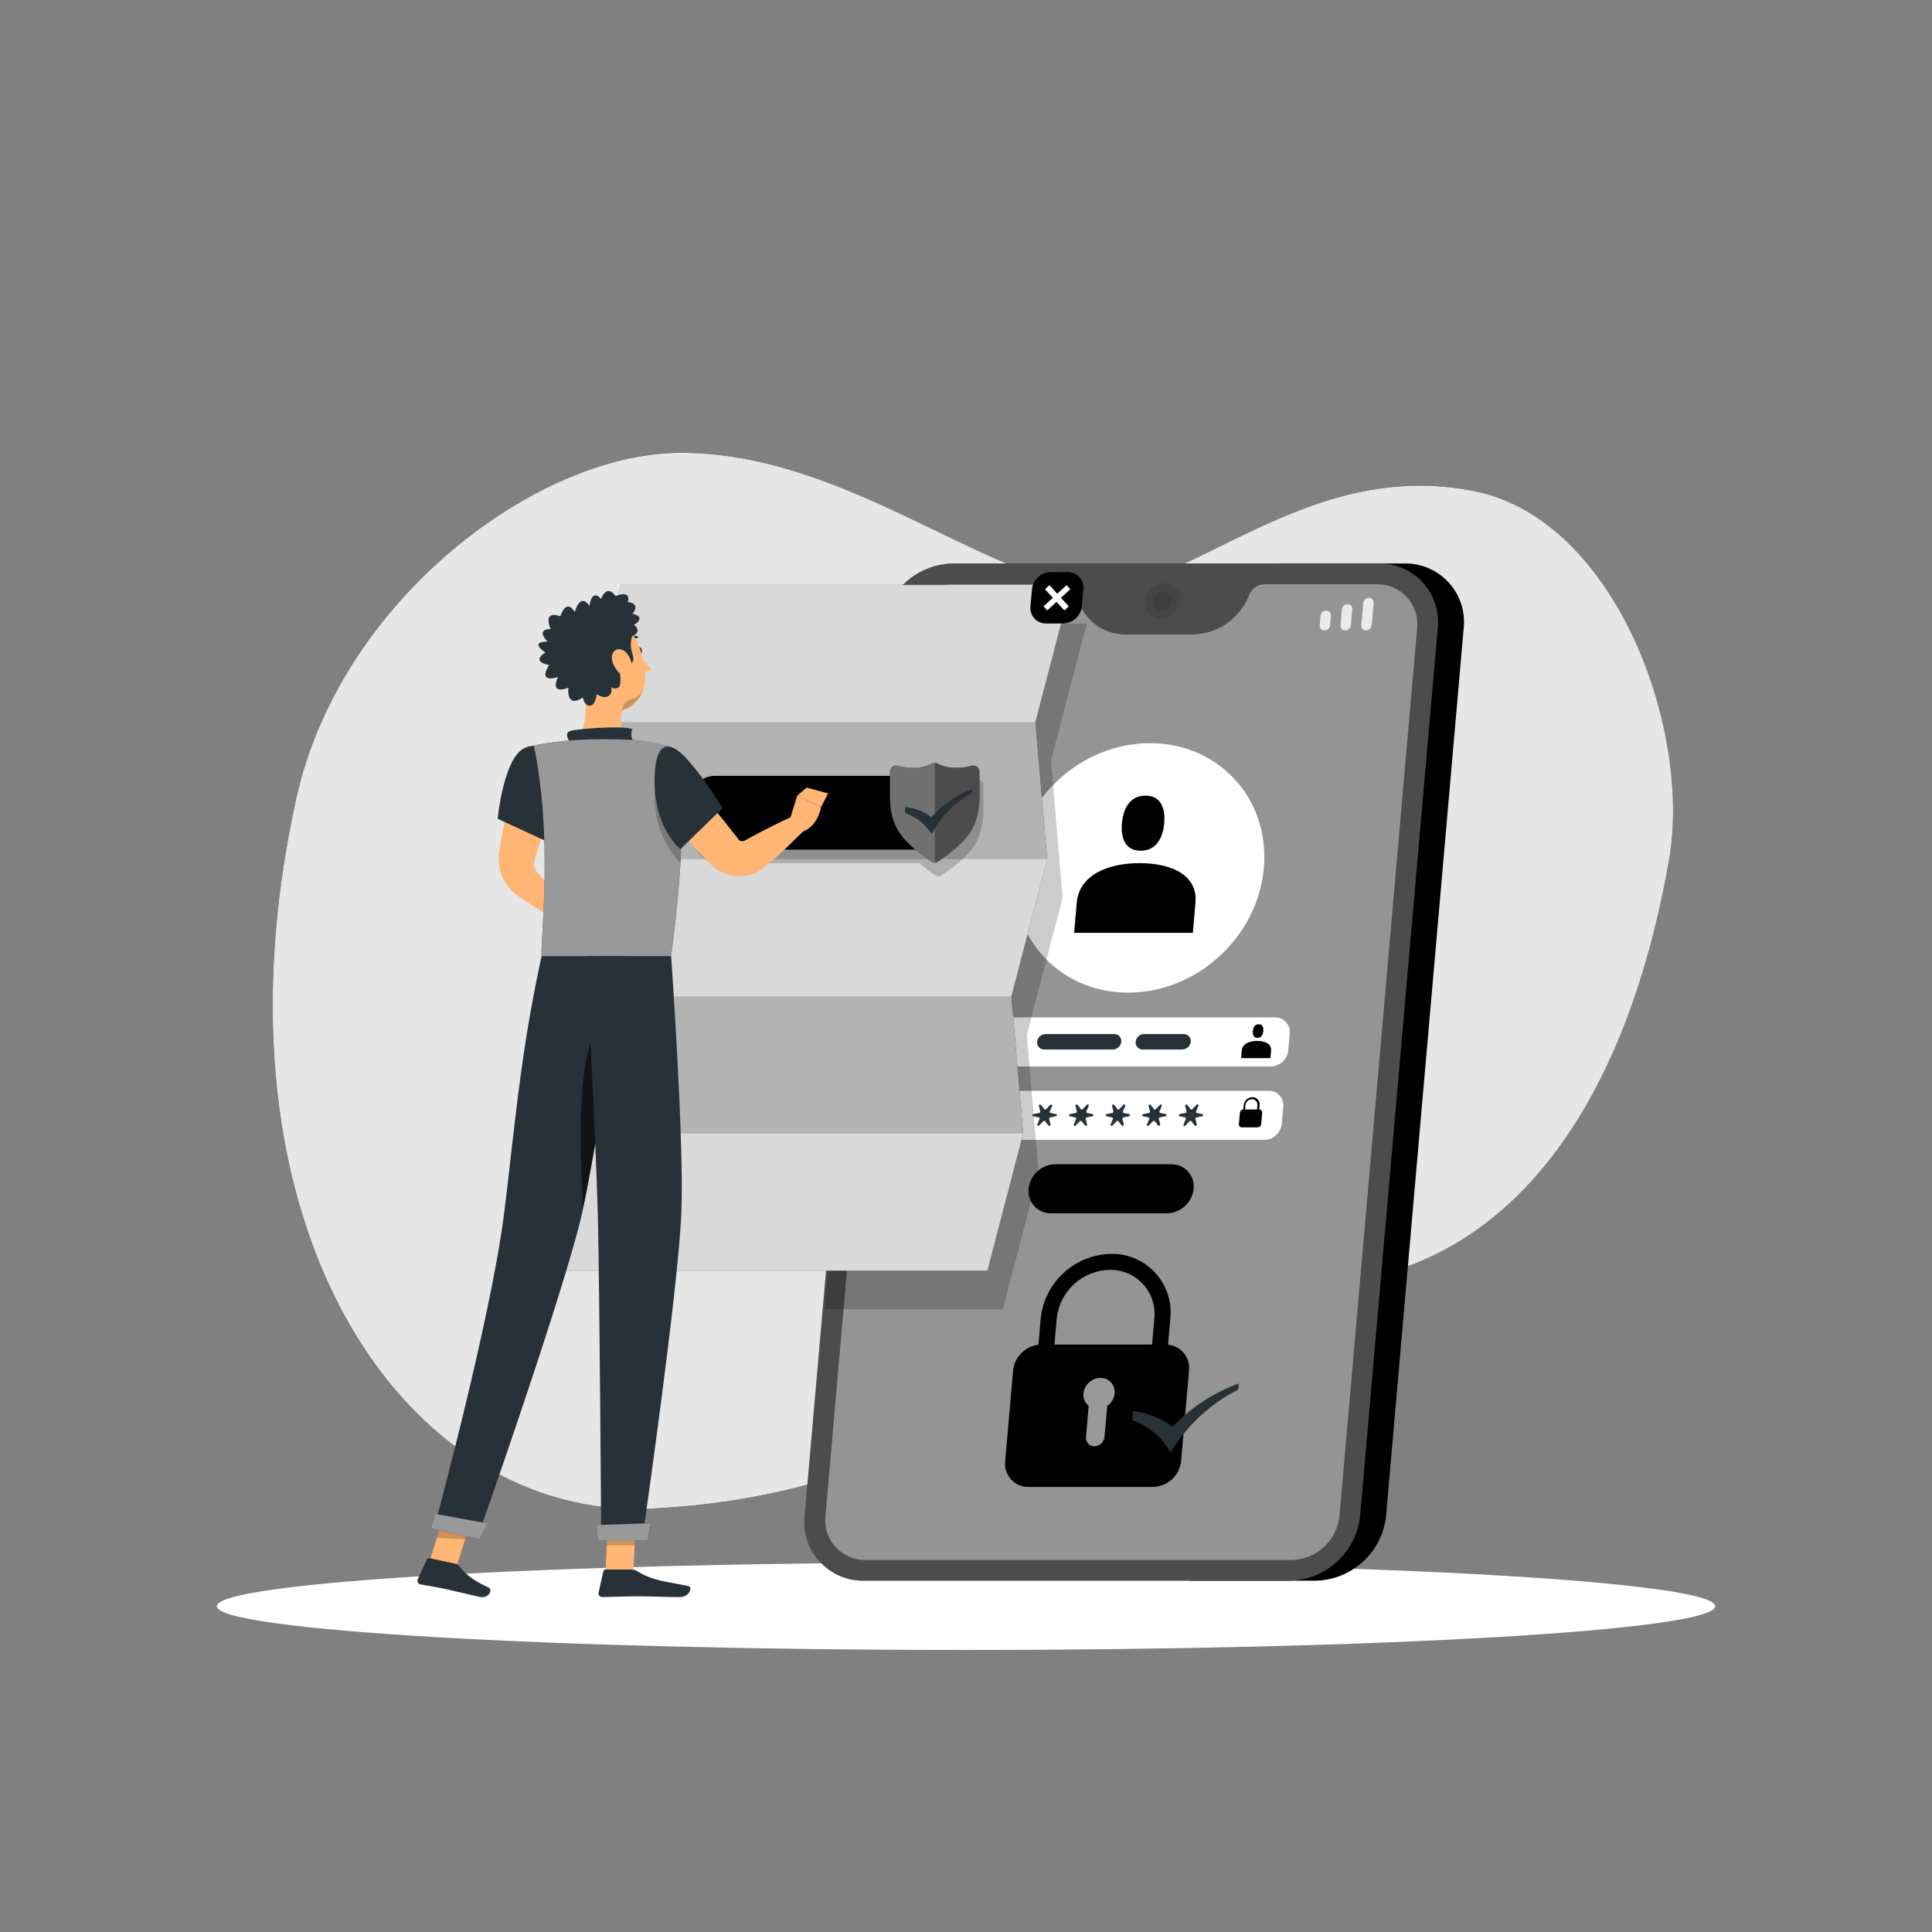 <svg width="500" height="500" viewBox="0 0 500 500" fill="none" xmlns="http://www.w3.org/2000/svg">
<rect x="0" y="0" width="500" height="500" fill="#808080" stroke="none"/>
<path d="M76.67 206.63C87.94 155.54 138.67 117.33 175.94 117.19C217.94 117.03 253.73 149.19 281.94 152.03C306.82 154.54 337.63 117.96 381.94 127.19C417.94 134.69 437.94 188.51 431.94 222.65C420.81 286.01 391.94 323.85 351.62 331.16C333.96 334.37 325.62 328.78 316.94 330.41C278.31 337.64 252.18 386.07 168.94 390.41C104.94 393.68 52.23 317.41 76.67 206.63Z" fill="#000000"/>
<path opacity="0.9" d="M76.67 206.63C87.94 155.54 138.67 117.33 175.94 117.19C217.94 117.03 253.73 149.19 281.94 152.03C306.82 154.54 337.63 117.96 381.94 127.19C417.94 134.69 437.94 188.51 431.94 222.65C420.81 286.01 391.94 323.85 351.62 331.16C333.96 334.37 325.62 328.78 316.94 330.41C278.31 337.64 252.18 386.07 168.94 390.41C104.94 393.68 52.23 317.41 76.67 206.63Z" fill="#FFFFFF"/>
<path d="M250 427.01C357.082 427.01 443.89 421.942 443.89 415.69C443.89 409.438 357.082 404.37 250 404.37C142.917 404.37 56.11 409.438 56.11 415.69C56.11 421.942 142.917 427.01 250 427.01Z" fill="#FFFFFF"/>
<path d="M363.45 145.83H330.89L307.89 409.08H340.45C345.02 408.992 349.4 407.234 352.763 404.14C356.127 401.045 358.242 396.827 358.71 392.28L378.8 162.62C379.034 160.48 378.808 158.315 378.139 156.269C377.47 154.223 376.373 152.343 374.921 150.755C373.468 149.166 371.694 147.905 369.716 147.056C367.738 146.207 365.602 145.789 363.45 145.83Z" fill="#000000"/>
<path d="M356.81 145.83H246.61C242.04 145.915 237.659 147.67 234.294 150.763C230.928 153.856 228.811 158.073 228.34 162.62L208.25 392.28C208.019 394.418 208.245 396.581 208.913 398.625C209.581 400.67 210.677 402.548 212.126 404.137C213.576 405.726 215.347 406.988 217.322 407.84C219.296 408.692 221.43 409.115 223.58 409.08H333.77C338.334 408.982 342.705 407.221 346.062 404.127C349.419 401.034 351.531 396.821 352 392.28L372.09 162.62C372.323 160.486 372.099 158.327 371.434 156.286C370.77 154.245 369.679 152.369 368.234 150.781C366.789 149.194 365.024 147.931 363.054 147.078C361.085 146.224 358.956 145.799 356.81 145.83Z" fill="#000000"/>
<path opacity="0.3" d="M356.81 145.83H246.61C242.04 145.915 237.659 147.67 234.294 150.763C230.928 153.856 228.811 158.073 228.34 162.62L208.25 392.28C208.019 394.418 208.245 396.581 208.913 398.625C209.581 400.67 210.677 402.548 212.126 404.137C213.576 405.726 215.347 406.988 217.322 407.84C219.296 408.692 221.43 409.115 223.58 409.08H333.77C338.334 408.982 342.705 407.221 346.062 404.127C349.419 401.034 351.531 396.821 352 392.28L372.09 162.62C372.323 160.486 372.099 158.327 371.434 156.286C370.77 154.245 369.679 152.369 368.234 150.781C366.789 149.194 365.024 147.931 363.054 147.078C361.085 146.224 358.956 145.799 356.81 145.83Z" fill="#FFFFFF"/>
<path opacity="0.4" d="M356.34 151.21H327.28C326.414 151.217 325.57 151.484 324.857 151.976C324.144 152.468 323.594 153.162 323.28 153.97C322.134 156.936 320.13 159.493 317.525 161.315C314.919 163.137 311.829 164.141 308.65 164.2H291.51C288.516 164.26 285.595 163.274 283.249 161.413C280.904 159.551 279.281 156.929 278.66 154C278.495 153.207 278.057 152.497 277.424 151.993C276.79 151.489 276 151.223 275.19 151.24H246.14C243.034 151.295 240.056 152.486 237.769 154.589C235.482 156.691 234.045 159.559 233.73 162.65L213.63 392.31C213.469 393.764 213.62 395.236 214.073 396.627C214.526 398.018 215.27 399.296 216.257 400.377C217.243 401.458 218.448 402.316 219.792 402.894C221.136 403.472 222.588 403.757 224.05 403.73H334.25C337.357 403.672 340.336 402.479 342.622 400.374C344.909 398.27 346.345 395.401 346.66 392.31L366.75 162.65C366.914 161.195 366.766 159.722 366.315 158.329C365.864 156.936 365.121 155.655 364.136 154.573C363.15 153.49 361.945 152.63 360.601 152.05C359.257 151.47 357.804 151.183 356.34 151.21Z" fill="#FFFFFF"/>
<path d="M328.88 276H251.76C251.23 276.009 250.704 275.904 250.217 275.695C249.731 275.485 249.294 275.174 248.937 274.782C248.579 274.391 248.309 273.928 248.144 273.424C247.979 272.92 247.923 272.387 247.98 271.86L248.37 267.44C248.485 266.319 249.006 265.279 249.835 264.516C250.664 263.754 251.744 263.321 252.87 263.3H330C330.53 263.291 331.056 263.395 331.543 263.605C332.029 263.815 332.466 264.126 332.823 264.518C333.181 264.909 333.451 265.372 333.616 265.876C333.781 266.38 333.837 266.913 333.78 267.44L333.4 271.86C333.283 272.983 332.758 274.025 331.925 274.787C331.093 275.55 330.009 275.981 328.88 276Z" fill="#FFFFFF"/>
<path d="M327.22 295H250.09C249.56 295.009 249.035 294.905 248.549 294.695C248.062 294.485 247.626 294.173 247.269 293.782C246.913 293.39 246.644 292.927 246.48 292.423C246.316 291.919 246.262 291.386 246.32 290.86L246.7 286.44C246.817 285.32 247.338 284.281 248.167 283.519C248.996 282.756 250.074 282.323 251.2 282.3H328.33C328.86 282.291 329.386 282.395 329.873 282.605C330.359 282.815 330.796 283.126 331.153 283.518C331.511 283.909 331.781 284.372 331.946 284.876C332.111 285.38 332.167 285.913 332.11 286.44L331.72 290.86C331.603 291.98 331.082 293.018 330.253 293.781C329.424 294.543 328.346 294.977 327.22 295Z" fill="#FFFFFF"/>
<path opacity="0.1" d="M305.45 155.51C305.323 156.755 304.744 157.909 303.822 158.755C302.901 159.601 301.701 160.08 300.45 160.1C299.862 160.111 299.279 159.996 298.739 159.763C298.199 159.531 297.714 159.186 297.318 158.752C296.921 158.318 296.622 157.804 296.44 157.245C296.257 156.686 296.196 156.095 296.26 155.51C296.387 154.266 296.966 153.111 297.888 152.265C298.809 151.419 300.009 150.941 301.26 150.92C301.848 150.91 302.431 151.024 302.971 151.257C303.511 151.489 303.996 151.834 304.392 152.268C304.789 152.703 305.088 153.216 305.27 153.775C305.453 154.334 305.514 154.926 305.45 155.51Z" fill="#000000"/>
<path opacity="0.1" d="M303.37 155.51C303.3 156.189 302.983 156.819 302.48 157.282C301.978 157.744 301.323 158.006 300.64 158.02C300.319 158.026 300 157.964 299.704 157.837C299.409 157.71 299.144 157.521 298.927 157.283C298.71 157.046 298.547 156.765 298.447 156.459C298.348 156.153 298.315 155.829 298.35 155.51C298.419 154.83 298.735 154.198 299.238 153.736C299.741 153.273 300.397 153.011 301.08 153C301.401 152.995 301.72 153.059 302.015 153.186C302.309 153.314 302.574 153.502 302.79 153.74C303.006 153.977 303.17 154.257 303.27 154.562C303.37 154.868 303.404 155.19 303.37 155.51Z" fill="#000000"/>
<g opacity="0.8">
<path d="M342.77 163.17C342.598 163.173 342.426 163.138 342.268 163.07C342.11 163.001 341.968 162.899 341.851 162.772C341.735 162.644 341.647 162.493 341.594 162.329C341.54 162.165 341.522 161.992 341.54 161.82L341.76 159.36C341.797 158.997 341.966 158.659 342.235 158.412C342.504 158.165 342.855 158.026 343.22 158.02C343.392 158.018 343.562 158.052 343.72 158.12C343.877 158.188 344.019 158.289 344.135 158.415C344.251 158.541 344.339 158.691 344.393 158.854C344.448 159.017 344.467 159.189 344.45 159.36L344.23 161.82C344.194 162.185 344.025 162.523 343.756 162.772C343.487 163.02 343.136 163.162 342.77 163.17Z" fill="#FFFFFF"/>
<path d="M353.53 163.17C353.357 163.172 353.186 163.138 353.028 163.07C352.869 163.001 352.727 162.899 352.611 162.772C352.495 162.644 352.407 162.493 352.353 162.329C352.3 162.165 352.282 161.992 352.3 161.82L352.81 156.05C352.847 155.687 353.016 155.349 353.285 155.102C353.554 154.855 353.905 154.716 354.27 154.71C354.442 154.708 354.612 154.742 354.769 154.81C354.927 154.878 355.069 154.978 355.185 155.105C355.301 155.231 355.389 155.381 355.443 155.544C355.497 155.707 355.517 155.879 355.5 156.05L354.99 161.82C354.953 162.185 354.785 162.523 354.516 162.772C354.247 163.02 353.896 163.162 353.53 163.17Z" fill="#FFFFFF"/>
<path d="M348.15 163.17C347.977 163.172 347.806 163.138 347.648 163.07C347.49 163.001 347.348 162.899 347.231 162.772C347.115 162.644 347.027 162.493 346.973 162.329C346.92 162.165 346.902 161.992 346.92 161.82L347.28 157.71C347.317 157.344 347.487 157.004 347.758 156.755C348.029 156.506 348.382 156.366 348.75 156.36C348.922 156.357 349.093 156.392 349.251 156.46C349.409 156.529 349.55 156.631 349.666 156.759C349.781 156.886 349.868 157.037 349.921 157.201C349.973 157.366 349.99 157.539 349.97 157.71L349.61 161.82C349.573 162.184 349.405 162.523 349.136 162.772C348.867 163.02 348.516 163.162 348.15 163.17Z" fill="#FFFFFF"/>
</g>
<g opacity="0.8">
<path d="M250.64 163.17H243.88C243.783 163.172 243.686 163.153 243.597 163.115C243.508 163.076 243.427 163.019 243.362 162.947C243.297 162.875 243.247 162.79 243.218 162.697C243.188 162.604 243.179 162.506 243.19 162.41L243.5 158.78C243.522 158.574 243.619 158.383 243.771 158.243C243.924 158.103 244.123 158.023 244.33 158.02H251.09C251.188 158.018 251.284 158.036 251.374 158.075C251.463 158.113 251.543 158.17 251.608 158.242C251.674 158.314 251.723 158.4 251.753 158.492C251.782 158.585 251.792 158.683 251.78 158.78L251.46 162.41C251.443 162.616 251.349 162.808 251.197 162.948C251.046 163.089 250.847 163.168 250.64 163.17Z" fill="#FFFFFF"/>
<path d="M253.77 162.18C253.673 162.182 253.576 162.163 253.486 162.124C253.396 162.086 253.316 162.029 253.249 161.957C253.183 161.885 253.133 161.8 253.102 161.708C253.071 161.615 253.061 161.517 253.07 161.42L253.22 159.76C253.24 159.553 253.336 159.361 253.489 159.22C253.643 159.08 253.843 159.001 254.05 159C254.148 158.998 254.244 159.016 254.334 159.055C254.423 159.093 254.503 159.15 254.569 159.222C254.634 159.294 254.683 159.38 254.713 159.472C254.743 159.565 254.752 159.663 254.74 159.76L254.6 161.42C254.579 161.626 254.482 161.817 254.329 161.957C254.176 162.097 253.978 162.176 253.77 162.18Z" fill="#FFFFFF"/>
</g>
<path d="M316.173 246.931C329.629 234.049 330.971 213.612 319.17 201.285C307.369 188.957 286.894 189.407 273.437 202.289C259.981 215.17 258.638 235.607 270.44 247.934C282.241 260.262 302.716 259.813 316.173 246.931Z" fill="#FFFFFF"/>
<path d="M294.92 223.38C286.44 223.38 279.27 226.61 278.66 233.62L277.98 241.41H308.71L309.39 233.62C310 226.61 303.41 223.38 294.92 223.38Z" fill="#000000"/>
<path d="M295.2 220.17C299.14 220.17 300.96 216.98 301.3 213.04C301.64 209.1 300.39 205.91 296.45 205.91C292.51 205.91 290.7 209.11 290.35 213.04C290 216.97 291.26 220.17 295.2 220.17Z" fill="#000000"/>
<path d="M325.36 269.38C323.27 269.38 321.5 270.18 321.36 271.91L321.19 273.84H328.78L328.95 271.91C329.09 270.18 327.46 269.38 325.36 269.38Z" fill="#000000"/>
<path d="M325.43 268.59C326.43 268.59 326.85 267.8 326.94 266.83C327.03 265.86 326.71 265.07 325.74 265.07C324.77 265.07 324.32 265.86 324.23 266.83C324.14 267.8 324.46 268.59 325.43 268.59Z" fill="#000000"/>
<path d="M302 314H272C271.187 314.015 270.379 313.856 269.632 313.535C268.885 313.213 268.214 312.736 267.666 312.135C267.117 311.535 266.703 310.824 266.45 310.051C266.197 309.277 266.112 308.459 266.2 307.65C266.378 305.931 267.179 304.335 268.452 303.166C269.725 301.996 271.382 301.332 273.11 301.3H303.11C303.923 301.287 304.73 301.447 305.476 301.769C306.223 302.091 306.893 302.568 307.441 303.168C307.989 303.769 308.404 304.479 308.657 305.251C308.911 306.024 308.997 306.842 308.91 307.65C308.734 309.37 307.934 310.967 306.661 312.137C305.387 313.307 303.729 313.97 302 314Z" fill="#000000"/>
<path d="M298.37 384.82H266.26C265.399 384.843 264.542 384.681 263.749 384.343C262.956 384.006 262.245 383.502 261.665 382.865C261.084 382.229 260.647 381.474 260.384 380.654C260.121 379.833 260.038 378.966 260.14 378.11L262.19 354.69C262.373 352.873 263.217 351.187 264.56 349.95C265.904 348.713 267.654 348.012 269.48 347.98H301.6C302.459 347.965 303.312 348.133 304.101 348.473C304.89 348.813 305.597 349.317 306.176 349.952C306.755 350.587 307.192 351.338 307.459 352.155C307.725 352.972 307.814 353.836 307.72 354.69L305.67 378.11C305.482 379.927 304.636 381.612 303.292 382.848C301.947 384.084 300.196 384.786 298.37 384.82Z" fill="#000000"/>
<g opacity="0.6">
<path d="M288.47 360.6C288.523 360.089 288.466 359.572 288.304 359.085C288.142 358.597 287.878 358.15 287.531 357.771C287.183 357.393 286.759 357.093 286.286 356.891C285.814 356.689 285.304 356.59 284.79 356.6C283.696 356.615 282.646 357.031 281.837 357.768C281.028 358.505 280.517 359.512 280.4 360.6C280.337 361.208 280.427 361.823 280.663 362.387C280.899 362.952 281.273 363.448 281.75 363.83L281.05 371.9C281.016 372.205 281.047 372.515 281.142 372.807C281.237 373.1 281.394 373.369 281.601 373.596C281.809 373.823 282.062 374.004 282.345 374.125C282.627 374.246 282.933 374.306 283.24 374.3C283.892 374.286 284.516 374.034 284.995 373.592C285.474 373.15 285.774 372.548 285.84 371.9L286.55 363.83C287.086 363.463 287.535 362.985 287.867 362.427C288.199 361.869 288.404 361.245 288.47 360.6Z" fill="#FFFFFF"/>
</g>
<path d="M301.88 352.86H297.74L298.74 341.27C298.915 339.661 298.745 338.034 298.243 336.496C297.741 334.958 296.917 333.544 295.826 332.349C294.736 331.153 293.404 330.204 291.918 329.562C290.433 328.921 288.828 328.603 287.21 328.63C283.772 328.697 280.477 330.019 277.946 332.348C275.415 334.676 273.823 337.849 273.47 341.27L272.47 352.86H268.33L269.33 341.27C269.796 336.73 271.907 332.518 275.266 329.429C278.624 326.339 282.998 324.586 287.56 324.5C289.707 324.463 291.838 324.884 293.81 325.734C295.783 326.584 297.552 327.844 299 329.43C300.448 331.016 301.542 332.892 302.209 334.933C302.876 336.975 303.102 339.135 302.87 341.27L301.88 352.86Z" fill="#000000"/>
<path d="M325.87 287.13L326 286C326.027 285.738 325.998 285.474 325.916 285.224C325.833 284.974 325.699 284.744 325.521 284.549C325.344 284.355 325.127 284.2 324.886 284.095C324.644 283.99 324.383 283.937 324.12 283.94C323.56 283.952 323.023 284.167 322.611 284.547C322.198 284.926 321.938 285.443 321.88 286L321.78 287.11C321.556 287.116 321.342 287.204 321.178 287.357C321.014 287.51 320.912 287.717 320.89 287.94L320.63 290.94C320.617 291.045 320.627 291.151 320.659 291.252C320.691 291.353 320.745 291.445 320.816 291.523C320.887 291.601 320.975 291.663 321.072 291.704C321.169 291.744 321.275 291.764 321.38 291.76H325.5C325.723 291.756 325.937 291.671 326.101 291.519C326.265 291.368 326.368 291.162 326.39 290.94L326.65 287.94C326.659 287.834 326.645 287.727 326.609 287.627C326.573 287.527 326.517 287.436 326.443 287.359C326.369 287.283 326.28 287.222 326.181 287.183C326.082 287.143 325.976 287.125 325.87 287.13ZM324 284.47C324.199 284.468 324.395 284.507 324.577 284.586C324.759 284.665 324.923 284.781 325.057 284.927C325.191 285.074 325.292 285.247 325.355 285.435C325.418 285.623 325.44 285.823 325.42 286.02L325.32 287.13H322.22L322.32 286.02C322.364 285.602 322.558 285.213 322.868 284.928C323.177 284.643 323.58 284.48 324 284.47Z" fill="#000000"/>
<path d="M263.85 288.32L262.41 288.02C262.37 288.012 262.332 287.994 262.3 287.969C262.267 287.945 262.241 287.913 262.223 287.876C262.204 287.839 262.195 287.799 262.194 287.758C262.194 287.717 262.203 287.677 262.22 287.64L262.82 286.22C262.845 286.158 262.847 286.09 262.827 286.027C262.806 285.964 262.764 285.911 262.708 285.876C262.651 285.841 262.584 285.827 262.519 285.837C262.454 285.847 262.394 285.88 262.35 285.93L261.26 287.05C261.234 287.083 261.2 287.11 261.162 287.128C261.124 287.147 261.082 287.157 261.04 287.157C260.998 287.157 260.956 287.147 260.918 287.128C260.88 287.11 260.846 287.083 260.82 287.05L259.93 285.93C259.74 285.69 259.33 285.93 259.4 286.22L259.75 287.64C259.76 287.681 259.762 287.724 259.755 287.766C259.747 287.809 259.731 287.849 259.708 287.884C259.685 287.92 259.654 287.95 259.618 287.974C259.582 287.997 259.542 288.013 259.5 288.02L258.01 288.32C257.69 288.38 257.65 288.83 257.96 288.89L259.4 289.19C259.44 289.197 259.478 289.214 259.511 289.239C259.543 289.264 259.569 289.297 259.587 289.334C259.604 289.371 259.613 289.412 259.612 289.453C259.611 289.494 259.6 289.534 259.58 289.57L259 291C258.975 291.061 258.973 291.129 258.993 291.192C259.014 291.255 259.056 291.309 259.112 291.344C259.169 291.378 259.236 291.392 259.301 291.382C259.367 291.372 259.426 291.34 259.47 291.29L260.56 290.17C260.588 290.139 260.622 290.115 260.66 290.099C260.698 290.082 260.739 290.074 260.78 290.074C260.821 290.074 260.862 290.082 260.9 290.099C260.938 290.115 260.972 290.139 261 290.17L261.89 291.29C262.08 291.53 262.49 291.29 262.41 291L262.06 289.58C262.045 289.495 262.064 289.408 262.113 289.337C262.161 289.266 262.236 289.217 262.32 289.2L263.81 288.9C264.12 288.83 264.16 288.38 263.85 288.32Z" fill="#263238"/>
<path d="M273.31 288.32L271.87 288.02C271.83 288.012 271.792 287.994 271.76 287.969C271.727 287.945 271.701 287.913 271.683 287.876C271.664 287.839 271.654 287.799 271.654 287.758C271.654 287.717 271.662 287.677 271.68 287.64L272.28 286.22C272.305 286.158 272.307 286.09 272.287 286.027C272.266 285.964 272.224 285.911 272.168 285.876C272.111 285.841 272.044 285.827 271.979 285.837C271.913 285.847 271.854 285.88 271.81 285.93L270.72 287.05C270.694 287.083 270.66 287.11 270.622 287.128C270.584 287.147 270.542 287.157 270.5 287.157C270.458 287.157 270.416 287.147 270.378 287.128C270.34 287.11 270.306 287.083 270.28 287.05L269.39 285.93C269.2 285.69 268.79 285.93 268.87 286.22L269.22 287.64C269.229 287.682 269.229 287.725 269.22 287.767C269.212 287.809 269.195 287.849 269.171 287.885C269.146 287.92 269.115 287.951 269.079 287.974C269.043 287.997 269.002 288.013 268.96 288.02L267.47 288.32C267.15 288.38 267.11 288.83 267.42 288.89L268.86 289.19C268.9 289.198 268.938 289.215 268.97 289.24C269.003 289.265 269.029 289.297 269.047 289.334C269.066 289.37 269.075 289.41 269.076 289.451C269.076 289.492 269.067 289.533 269.05 289.57L268.45 290.99C268.425 291.051 268.423 291.119 268.443 291.182C268.464 291.245 268.506 291.299 268.562 291.334C268.619 291.368 268.685 291.382 268.751 291.372C268.816 291.362 268.876 291.33 268.92 291.28L270.01 290.16C270.038 290.129 270.072 290.105 270.11 290.089C270.148 290.072 270.189 290.064 270.23 290.064C270.271 290.064 270.312 290.072 270.35 290.089C270.388 290.105 270.422 290.129 270.45 290.16L271.34 291.28C271.53 291.52 271.94 291.28 271.87 290.99L271.52 289.57C271.511 289.528 271.511 289.486 271.519 289.444C271.526 289.403 271.542 289.363 271.566 289.328C271.589 289.292 271.619 289.262 271.654 289.238C271.689 289.215 271.728 289.198 271.77 289.19L273.26 288.89C273.58 288.83 273.62 288.38 273.31 288.32Z" fill="#263238"/>
<path d="M282.77 288.32L281.34 288.02C281.299 288.014 281.26 287.998 281.226 287.973C281.193 287.949 281.165 287.916 281.147 287.879C281.128 287.842 281.119 287.801 281.119 287.759C281.12 287.717 281.13 287.677 281.15 287.64L281.75 286.22C281.789 286.156 281.8 286.08 281.782 286.008C281.765 285.935 281.719 285.873 281.655 285.835C281.592 285.796 281.515 285.785 281.443 285.803C281.371 285.82 281.309 285.866 281.27 285.93L280.19 287.05C280.163 287.083 280.129 287.11 280.09 287.129C280.051 287.147 280.008 287.157 279.965 287.157C279.922 287.157 279.88 287.147 279.841 287.129C279.802 287.11 279.767 287.083 279.74 287.05L278.85 285.93C278.66 285.69 278.25 285.93 278.33 286.22L278.68 287.64C278.689 287.681 278.689 287.724 278.682 287.765C278.674 287.807 278.658 287.847 278.634 287.882C278.611 287.917 278.581 287.948 278.546 287.971C278.511 287.995 278.472 288.011 278.43 288.02L276.94 288.32C276.62 288.38 276.58 288.83 276.89 288.89L278.32 289.19C278.36 289.198 278.398 289.215 278.43 289.24C278.463 289.265 278.489 289.297 278.508 289.334C278.526 289.37 278.536 289.411 278.536 289.451C278.537 289.492 278.528 289.533 278.51 289.57L277.91 290.99C277.872 291.053 277.86 291.13 277.878 291.202C277.896 291.274 277.942 291.336 278.005 291.375C278.069 291.413 278.145 291.425 278.217 291.407C278.29 291.389 278.352 291.343 278.39 291.28L279.47 290.16C279.498 290.13 279.532 290.105 279.57 290.089C279.608 290.072 279.649 290.064 279.69 290.064C279.731 290.064 279.772 290.072 279.81 290.089C279.848 290.105 279.882 290.13 279.91 290.16L280.81 291.28C281 291.52 281.41 291.28 281.33 290.99L280.98 289.57C280.965 289.487 280.983 289.401 281.029 289.33C281.076 289.259 281.148 289.209 281.23 289.19L282.72 288.89C283 288.83 283.08 288.38 282.77 288.32Z" fill="#263238"/>
<path d="M292.24 288.32L290.8 288.02C290.76 288.012 290.722 287.994 290.69 287.969C290.658 287.945 290.631 287.913 290.613 287.876C290.595 287.839 290.585 287.799 290.584 287.758C290.584 287.717 290.593 287.677 290.61 287.64L291.21 286.22C291.235 286.158 291.238 286.09 291.217 286.027C291.196 285.964 291.154 285.911 291.098 285.876C291.042 285.841 290.975 285.827 290.909 285.837C290.844 285.847 290.784 285.88 290.74 285.93L289.65 287.05C289.624 287.083 289.591 287.11 289.553 287.128C289.514 287.147 289.473 287.157 289.43 287.157C289.388 287.157 289.346 287.147 289.308 287.128C289.27 287.11 289.236 287.083 289.21 287.05L288.32 285.93C288.13 285.69 287.72 285.93 287.79 286.22L288.14 287.64C288.15 287.681 288.152 287.724 288.145 287.766C288.138 287.809 288.122 287.849 288.098 287.884C288.075 287.92 288.044 287.95 288.008 287.974C287.973 287.997 287.932 288.013 287.89 288.02L286.4 288.32C286.08 288.38 286.04 288.83 286.4 288.89L287.84 289.19C287.881 289.197 287.918 289.214 287.951 289.239C287.983 289.264 288.009 289.297 288.027 289.334C288.045 289.371 288.053 289.412 288.052 289.453C288.051 289.494 288.04 289.534 288.02 289.57L287.43 290.99C287.405 291.051 287.403 291.119 287.423 291.182C287.444 291.245 287.486 291.299 287.543 291.334C287.599 291.368 287.666 291.382 287.731 291.372C287.797 291.362 287.857 291.33 287.9 291.28L288.99 290.16C289.018 290.129 289.052 290.105 289.09 290.089C289.128 290.072 289.169 290.064 289.21 290.064C289.252 290.064 289.292 290.072 289.33 290.089C289.368 290.105 289.402 290.129 289.43 290.16L290.32 291.28C290.51 291.52 290.92 291.28 290.84 290.99L290.49 289.57C290.476 289.485 290.494 289.398 290.543 289.327C290.592 289.256 290.666 289.207 290.75 289.19L292.24 288.89C292.51 288.83 292.55 288.38 292.24 288.32Z" fill="#263238"/>
<path d="M301.7 288.32L300.26 288.02C300.22 288.012 300.182 287.994 300.15 287.969C300.117 287.945 300.091 287.913 300.073 287.876C300.054 287.839 300.045 287.799 300.044 287.758C300.044 287.717 300.053 287.677 300.07 287.64L300.67 286.22C300.695 286.158 300.697 286.09 300.677 286.027C300.656 285.964 300.614 285.911 300.558 285.876C300.501 285.841 300.435 285.827 300.369 285.837C300.304 285.847 300.244 285.88 300.2 285.93L299.11 287.05C299.084 287.083 299.05 287.11 299.012 287.128C298.974 287.147 298.932 287.157 298.89 287.157C298.848 287.157 298.806 287.147 298.768 287.128C298.73 287.11 298.696 287.083 298.67 287.05L297.78 285.93C297.59 285.69 297.18 285.93 297.26 286.22L297.61 287.64C297.619 287.682 297.619 287.725 297.61 287.767C297.602 287.809 297.585 287.849 297.561 287.885C297.537 287.92 297.505 287.951 297.469 287.974C297.433 287.997 297.392 288.013 297.35 288.02L295.86 288.32C295.54 288.38 295.5 288.83 295.81 288.89L297.25 289.19C297.29 289.198 297.328 289.215 297.36 289.24C297.393 289.265 297.419 289.297 297.438 289.334C297.456 289.37 297.466 289.41 297.466 289.451C297.466 289.492 297.458 289.533 297.44 289.57L296.84 290.99C296.815 291.051 296.813 291.119 296.833 291.182C296.854 291.245 296.896 291.299 296.952 291.334C297.009 291.368 297.076 291.382 297.141 291.372C297.207 291.362 297.266 291.33 297.31 291.28L298.4 290.16C298.428 290.129 298.462 290.105 298.5 290.089C298.538 290.072 298.579 290.064 298.62 290.064C298.661 290.064 298.702 290.072 298.74 290.089C298.778 290.105 298.812 290.129 298.84 290.16L299.73 291.28C299.92 291.52 300.33 291.28 300.26 290.99L299.91 289.57C299.901 289.528 299.901 289.486 299.909 289.444C299.917 289.403 299.933 289.363 299.956 289.328C299.979 289.292 300.009 289.262 300.044 289.238C300.079 289.215 300.119 289.198 300.16 289.19L301.65 288.89C302 288.83 302 288.38 301.7 288.32Z" fill="#263238"/>
<path d="M311.16 288.32L309.72 288.02C309.68 288.012 309.642 287.995 309.61 287.97C309.577 287.945 309.551 287.913 309.534 287.876C309.516 287.839 309.508 287.798 309.509 287.757C309.51 287.716 309.521 287.676 309.54 287.64L310.14 286.22C310.159 286.188 310.172 286.153 310.178 286.117C310.183 286.081 310.181 286.043 310.173 286.008C310.164 285.972 310.148 285.938 310.126 285.909C310.104 285.879 310.077 285.854 310.045 285.835C310.014 285.816 309.979 285.803 309.942 285.798C309.906 285.792 309.869 285.794 309.833 285.803C309.797 285.811 309.764 285.827 309.734 285.849C309.704 285.871 309.679 285.898 309.66 285.93L308.58 287.05C308.553 287.083 308.519 287.11 308.48 287.129C308.441 287.147 308.398 287.157 308.355 287.157C308.312 287.157 308.27 287.147 308.231 287.129C308.192 287.11 308.158 287.083 308.13 287.05L307.24 285.93C307.05 285.69 306.64 285.93 306.72 286.22L307.07 287.64C307.079 287.681 307.08 287.724 307.072 287.765C307.064 287.807 307.048 287.847 307.025 287.882C307.001 287.917 306.971 287.948 306.936 287.971C306.901 287.995 306.862 288.011 306.82 288.02L305.33 288.32C305.01 288.38 304.97 288.83 305.28 288.89L306.71 289.19C306.75 289.198 306.788 289.215 306.821 289.24C306.853 289.265 306.879 289.297 306.898 289.334C306.916 289.37 306.926 289.411 306.926 289.451C306.927 289.492 306.918 289.533 306.9 289.57L306.3 290.99C306.262 291.053 306.25 291.13 306.268 291.202C306.286 291.274 306.332 291.336 306.395 291.375C306.459 291.413 306.535 291.425 306.608 291.407C306.68 291.389 306.742 291.343 306.78 291.28L307.86 290.16C307.888 290.13 307.922 290.105 307.96 290.089C307.998 290.072 308.039 290.064 308.08 290.064C308.122 290.064 308.162 290.072 308.2 290.089C308.238 290.105 308.272 290.13 308.3 290.16L309.19 291.28C309.237 291.332 309.3 291.367 309.369 291.379C309.438 291.391 309.509 291.379 309.571 291.346C309.632 291.312 309.68 291.259 309.708 291.194C309.735 291.129 309.739 291.057 309.72 290.99L309.37 289.57C309.355 289.487 309.373 289.401 309.419 289.33C309.466 289.259 309.538 289.209 309.62 289.19L311.11 288.89C311.43 288.83 311.47 288.38 311.16 288.32Z" fill="#263238"/>
<path d="M288.35 267.61H270.59C270.045 267.619 269.522 267.828 269.121 268.197C268.719 268.565 268.466 269.068 268.41 269.61C268.382 269.865 268.408 270.124 268.487 270.368C268.567 270.612 268.698 270.836 268.871 271.026C269.044 271.215 269.256 271.365 269.492 271.466C269.728 271.567 269.983 271.616 270.24 271.61H288C288.545 271.601 289.068 271.392 289.47 271.024C289.871 270.655 290.124 270.152 290.18 269.61C290.207 269.355 290.18 269.098 290.099 268.854C290.019 268.611 289.889 268.387 289.716 268.198C289.543 268.009 289.331 267.859 289.096 267.757C288.861 267.656 288.606 267.606 288.35 267.61Z" fill="#263238"/>
<path d="M306.39 267.61H296.08C295.536 267.619 295.015 267.828 294.615 268.197C294.215 268.566 293.964 269.069 293.91 269.61C293.882 269.864 293.908 270.122 293.987 270.365C294.066 270.609 294.195 270.832 294.368 271.022C294.54 271.211 294.75 271.361 294.985 271.463C295.22 271.564 295.474 271.614 295.73 271.61H306C306.544 271.6 307.065 271.391 307.466 271.023C307.866 270.654 308.116 270.151 308.17 269.61C308.198 269.359 308.173 269.105 308.097 268.864C308.02 268.624 307.894 268.402 307.726 268.213C307.558 268.025 307.352 267.873 307.122 267.769C306.892 267.665 306.643 267.611 306.39 267.61Z" fill="#263238"/>
<path d="M320 358.26C313.723 360.651 308.056 364.408 303.41 369.26C300.589 367.07 297.226 365.687 293.68 365.26L293.21 365.19L293.01 367.55L293.27 367.65C297.159 369.082 300.448 371.789 302.6 375.33L302.94 375.89L303.31 375.29C307.451 368.679 313.296 363.304 320.23 359.73L320.46 359.61L320.59 358.05L320 358.26Z" fill="#263238"/>
<path opacity="0.2" d="M230.64 161.37C229.366 163.595 228.582 166.067 228.34 168.62L213.45 338.84H259.53L268.79 303.35L265.74 267.85L275 232.36L272 196.87L281.26 161.37H230.64Z" fill="#000000"/>
<path d="M267.95 186.87L277.21 151.37H160.68L151.43 186.87L154.47 222.36L145.22 257.85L148.26 293.35L139.01 328.84H255.53L264.79 293.35L261.74 257.85L271 222.36L267.95 186.87Z" fill="#000000"/>
<path opacity="0.7" d="M267.95 186.87L277.21 151.37H160.68L151.43 186.87L154.47 222.36L145.22 257.85L148.26 293.35L139.01 328.84H255.53L264.79 293.35L261.74 257.85L271 222.36L267.95 186.87Z" fill="#FFFFFF"/>
<path opacity="0.5" d="M267.95 186.87H151.43L160.68 151.37H277.21L267.95 186.87Z" fill="#FFFFFF"/>
<path opacity="0.5" d="M261.74 257.85H145.22L154.47 222.36H271L261.74 257.85Z" fill="#FFFFFF"/>
<path opacity="0.5" d="M255.53 328.84H139L148.26 293.35H264.79L255.53 328.84Z" fill="#FFFFFF"/>
<path opacity="0.2" d="M252.36 201.7C251.165 202.046 249.925 202.214 248.68 202.2C246.993 202.275 245.313 201.931 243.79 201.2C243.515 201.037 243.2 200.951 242.88 200.95C242.586 200.954 242.298 201.03 242.04 201.17H241.98C241.534 201.421 241.056 201.613 240.56 201.74C239.441 202.036 238.288 202.18 237.13 202.17C236.78 202.17 236.44 202.17 236.13 202.17C235.232 202.113 234.343 201.955 233.48 201.7C233.353 201.662 233.222 201.639 233.09 201.63C232.87 201.612 232.649 201.64 232.44 201.712C232.232 201.783 232.04 201.898 231.877 202.047C231.715 202.196 231.585 202.378 231.496 202.579C231.407 202.781 231.361 203 231.36 203.22V204.3H186C185.167 204.3 184.342 204.465 183.572 204.784C182.802 205.103 182.102 205.571 181.514 206.161C180.925 206.75 180.458 207.451 180.14 208.221C179.822 208.991 179.659 209.817 179.66 210.65V217.04C179.658 217.874 179.82 218.701 180.137 219.473C180.454 220.244 180.921 220.945 181.51 221.536C182.099 222.127 182.799 222.596 183.569 222.916C184.34 223.236 185.166 223.4 186 223.4H237.53H237.87C238.42 223.86 239 224.32 239.62 224.79C240.24 225.26 241.12 225.91 241.93 226.49C242.207 226.69 242.539 226.798 242.88 226.798C243.221 226.798 243.554 226.69 243.83 226.49C250.31 221.79 254.47 218.55 254.47 209.65V203.25C254.473 202.994 254.415 202.741 254.301 202.512C254.187 202.283 254.02 202.085 253.813 201.933C253.607 201.781 253.368 201.681 253.115 201.641C252.862 201.6 252.603 201.621 252.36 201.7Z" fill="#000000"/>
<path d="M236.54 200.79H185.02C181.513 200.79 178.67 203.633 178.67 207.14V213.53C178.67 217.037 181.513 219.88 185.02 219.88H236.54C240.047 219.88 242.89 217.037 242.89 213.53V207.14C242.89 203.633 240.047 200.79 236.54 200.79Z" fill="#000000"/>
<path d="M247.69 198.68C246.003 198.752 244.324 198.409 242.8 197.68C242.529 197.514 242.218 197.426 241.9 197.426C241.582 197.426 241.271 197.514 241 197.68C239.473 198.41 237.791 198.753 236.1 198.68C234.856 198.693 233.616 198.525 232.42 198.18C232.179 198.099 231.922 198.077 231.671 198.115C231.42 198.152 231.181 198.25 230.975 198.398C230.769 198.547 230.601 198.742 230.485 198.969C230.37 199.195 230.31 199.446 230.31 199.7V206.1C230.31 215.01 234.47 218.25 240.95 222.95C241.226 223.15 241.559 223.258 241.9 223.258C242.241 223.258 242.574 223.15 242.85 222.95C249.33 218.25 253.49 215.01 253.49 206.1V199.7C253.489 199.445 253.427 199.195 253.311 198.969C253.194 198.742 253.025 198.547 252.818 198.399C252.611 198.25 252.372 198.153 252.12 198.115C251.869 198.077 251.612 198.099 251.37 198.18C250.174 198.526 248.935 198.694 247.69 198.68Z" fill="#000000"/>
<path opacity="0.3" d="M247.69 198.68C246.003 198.752 244.324 198.409 242.8 197.68C242.529 197.514 242.218 197.426 241.9 197.426C241.582 197.426 241.271 197.514 241 197.68C239.473 198.41 237.791 198.753 236.1 198.68C234.856 198.693 233.616 198.525 232.42 198.18C232.179 198.099 231.922 198.077 231.671 198.115C231.42 198.152 231.181 198.25 230.975 198.398C230.769 198.547 230.601 198.742 230.485 198.969C230.37 199.195 230.31 199.446 230.31 199.7V206.1C230.31 215.01 234.47 218.25 240.95 222.95C241.226 223.15 241.559 223.258 241.9 223.258C242.241 223.258 242.574 223.15 242.85 222.95C249.33 218.25 253.49 215.01 253.49 206.1V199.7C253.489 199.445 253.427 199.195 253.311 198.969C253.194 198.742 253.025 198.547 252.818 198.399C252.611 198.25 252.372 198.153 252.12 198.115C251.869 198.077 251.612 198.099 251.37 198.18C250.174 198.526 248.935 198.694 247.69 198.68Z" fill="#FFFFFF"/>
<path opacity="0.2" d="M241 197.66C239.473 198.39 237.791 198.733 236.1 198.66C234.856 198.672 233.616 198.504 232.42 198.16C232.179 198.079 231.922 198.056 231.671 198.094C231.42 198.132 231.181 198.23 230.975 198.378C230.769 198.527 230.601 198.722 230.485 198.949C230.37 199.175 230.31 199.426 230.31 199.68V206.08C230.31 214.99 234.47 218.23 240.95 222.93C241.24 223.14 241.592 223.249 241.95 223.24V197.4C241.615 197.393 241.285 197.483 241 197.66Z" fill="#FFFFFF"/>
<path d="M251.19 204.36C247.292 205.887 243.82 208.333 241.07 211.49C239.152 210.076 236.904 209.178 234.54 208.88H234.23V210.41L234.4 210.47C237.029 211.419 239.295 213.167 240.88 215.47L241.13 215.83L241.34 215.44C243.639 211.168 247.14 207.663 251.41 205.36L251.56 205.29V204.29L251.19 204.36Z" fill="#263238"/>
<path d="M275.15 161.36H270.73C270.161 161.371 269.597 161.26 269.075 161.035C268.552 160.81 268.084 160.477 267.701 160.056C267.317 159.636 267.028 159.139 266.852 158.598C266.676 158.057 266.617 157.485 266.68 156.92L267.07 152.5C267.19 151.298 267.747 150.182 268.636 149.363C269.524 148.545 270.682 148.081 271.89 148.06H276.31C276.88 148.048 277.445 148.158 277.969 148.382C278.492 148.606 278.962 148.939 279.346 149.36C279.731 149.78 280.021 150.278 280.198 150.819C280.374 151.361 280.433 151.934 280.37 152.5L279.98 156.92C279.846 158.118 279.283 159.227 278.395 160.043C277.508 160.859 276.355 161.327 275.15 161.36Z" fill="#000000"/>
<path d="M276.99 152.49L276.03 151.43L273.61 153.65L271.59 151.43L270.44 152.49L272.47 154.71L270.06 156.93L271.02 157.98L273.43 155.76L275.46 157.98L276.6 156.93L274.57 154.71L276.99 152.49Z" fill="#FFFFFF"/>
<path d="M176.37 199.49C178.93 202.28 181.37 205.17 183.8 208.08C186.23 210.99 188.58 213.96 190.92 216.94C191.02 217.07 190.98 217.02 191 217.06C191.02 217.1 191 217.11 191 217.12C191.017 217.157 191.041 217.191 191.07 217.22C191.155 217.341 191.264 217.444 191.389 217.523C191.514 217.602 191.654 217.655 191.8 217.68C191.913 217.695 192.027 217.695 192.14 217.68C192.2 217.684 192.26 217.684 192.32 217.68H192.41C192.46 217.68 192.41 217.68 192.57 217.62L195.07 216.26C198.43 214.48 201.82 212.74 205.32 211.18L208.25 214.81C205.43 217.4 202.49 220.65 199.52 223.03L197.28 224.79C197.141 224.903 196.994 225.007 196.84 225.1C196.67 225.22 196.493 225.331 196.31 225.43C195.948 225.638 195.574 225.825 195.19 225.99C194.415 226.315 193.602 226.54 192.77 226.66C191.088 226.907 189.37 226.735 187.77 226.16C186.956 225.871 186.183 225.477 185.47 224.99C185.11 224.75 184.77 224.47 184.47 224.2C184.3 224.06 184.16 223.9 184 223.75L183.6 223.35C180.95 220.63 178.34 217.89 175.78 215.1C173.22 212.31 170.69 209.5 168.27 206.58L176.37 199.49Z" fill="#FFB573"/>
<path d="M204 213.38L206.33 205.89L212.47 208.95C212.47 208.95 211.57 214.41 207.11 215.36L204 213.38Z" fill="#FFB573"/>
<path d="M208.78 203.82L214.32 205.34L212.46 208.95L206.32 205.89L208.78 203.82Z" fill="#FFB573"/>
<path d="M144.09 201.53C143.43 204.71 142.61 207.86 141.76 211C140.91 214.14 139.98 217.25 139.01 220.36L138.65 221.53L138.47 222.11C138.446 222.193 138.412 222.274 138.37 222.35C138.256 222.672 138.192 223.009 138.18 223.35C138.159 224.077 138.361 224.792 138.76 225.4C138.957 225.667 139.174 225.917 139.41 226.15L140.24 227.06L141.88 228.89C142.95 230.13 144.03 231.37 145.05 232.67L141.56 236.67C140.12 235.85 138.74 234.96 137.36 234.08L135.31 232.72L134.31 232.03C133.97 231.79 133.69 231.63 133.14 231.18C131.183 229.513 129.833 227.245 129.3 224.73C129.032 223.448 128.967 222.132 129.11 220.83C129.11 220.51 129.21 220.15 129.26 219.83L129.37 219.23L129.58 218.03C130.14 214.82 130.74 211.62 131.41 208.44C132.08 205.26 132.8 202.09 133.65 198.96L144.09 201.53Z" fill="#FFB573"/>
<path d="M141.63 232.35L145.75 230.24L147.57 237.24C147.57 237.24 144.26 238.51 141.7 236.88L141.63 232.35Z" fill="#FFB573"/>
<path d="M151.45 227.99L151.64 234.43L147.03 237.44L145.43 230.37L151.45 227.99Z" fill="#FFB573"/>
<path d="M164.94 168.47C165.04 168.96 165.39 169.31 165.71 169.25C166.03 169.19 166.22 168.73 166.12 168.25C166.02 167.77 165.67 167.41 165.35 167.47C165.03 167.53 164.84 168 164.94 168.47Z" fill="#263238"/>
<path d="M165.34 169.32C166.24 170.715 167.327 171.98 168.57 173.08C168.28 173.392 167.926 173.636 167.533 173.797C167.139 173.958 166.715 174.03 166.29 174.01L165.34 169.32Z" fill="#FFB573"/>
<path d="M162.57 166.09C162.512 166.089 162.456 166.072 162.408 166.04C162.36 166.008 162.322 165.964 162.299 165.911C162.276 165.858 162.268 165.8 162.277 165.743C162.286 165.686 162.311 165.633 162.35 165.59C162.663 165.236 163.055 164.96 163.495 164.787C163.935 164.613 164.409 164.545 164.88 164.59C164.919 164.597 164.956 164.612 164.989 164.633C165.022 164.655 165.05 164.683 165.072 164.715C165.095 164.748 165.11 164.784 165.118 164.823C165.127 164.861 165.127 164.901 165.12 164.94C165.114 164.978 165.1 165.015 165.08 165.048C165.059 165.081 165.032 165.109 165.001 165.132C164.969 165.154 164.933 165.17 164.895 165.178C164.857 165.187 164.818 165.187 164.78 165.18C164.407 165.144 164.031 165.198 163.683 165.337C163.335 165.476 163.025 165.697 162.78 165.98C162.727 166.042 162.651 166.082 162.57 166.09Z" fill="#263238"/>
<path d="M150.52 175.44C151.62 180.03 152.73 188.44 148.79 191.49C148.79 191.49 150.33 196.15 160.79 196.15C172.29 196.15 166.29 193.15 166.29 193.15C160.01 191.93 160.17 186.48 161.29 182.91L150.52 175.44Z" fill="#FFB573"/>
<path d="M147.56 192.34C146.88 191.07 146.12 189.61 147.68 189.15C149.4 188.65 160.43 187.72 163.68 188.66C162.68 190.43 164.37 192.66 164.37 192.66L147.56 192.34Z" fill="#263238"/>
<path d="M156.7 406.92H163.91L164.63 392.4H157.41L156.7 406.92Z" fill="#FFB573"/>
<path d="M110.91 404.92L118.22 405.31L122.66 391L115.35 390.61L110.91 404.92Z" fill="#FFB573"/>
<path d="M118 404.73L111.11 403.24C110.989 403.213 110.863 403.227 110.752 403.282C110.641 403.337 110.552 403.428 110.5 403.54L108.11 408.73C108.051 408.856 108.022 408.994 108.025 409.133C108.027 409.272 108.062 409.408 108.126 409.532C108.189 409.656 108.281 409.763 108.392 409.846C108.504 409.929 108.633 409.985 108.77 410.01C111.18 410.49 112.38 410.6 115.41 411.26C117.27 411.66 121.48 412.69 124.05 413.26C126.62 413.83 127.51 411.35 126.51 410.89C122.01 408.84 120.13 407.03 118.91 405.34C118.691 405.033 118.367 404.816 118 404.73Z" fill="#263238"/>
<path d="M163.53 406.19H156.68C156.556 406.191 156.436 406.235 156.34 406.313C156.244 406.391 156.177 406.499 156.15 406.62L154.91 412.19C154.878 412.325 154.877 412.465 154.908 412.6C154.938 412.736 154.999 412.862 155.086 412.97C155.173 413.078 155.283 413.165 155.409 413.224C155.534 413.283 155.671 413.312 155.81 413.31C158.28 413.31 161.81 413.12 164.96 413.12C168.59 413.12 171.72 413.32 175.96 413.32C178.53 413.32 179.25 410.72 178.17 410.48C173.26 409.41 169.26 409.29 165.02 406.68C164.577 406.385 164.062 406.215 163.53 406.19Z" fill="#263238"/>
<path d="M135.72 193.61C130.28 196.2 128.8 211.9 128.8 211.9L142.27 218.12C144.547 214.28 145.787 209.914 145.87 205.45C146.14 197.34 141.29 191 135.72 193.61Z" fill="#263238"/>
<path opacity="0.4" d="M143 203.29C140.57 207.07 140.8 212.91 141.64 217.84L142.24 218.12C144.515 214.279 145.755 209.914 145.84 205.45C145.84 204.97 145.84 204.45 145.84 204.02L143 203.29Z" fill="#000000"/>
<path d="M173.31 193.23C173.31 193.23 179.99 200.77 173.68 247.43H140.15C139.92 242.28 143.15 217.17 138.15 192.91C141.856 192.197 145.603 191.723 149.37 191.49C154.119 191.22 158.88 191.22 163.63 191.49C166.896 191.821 170.133 192.402 173.31 193.23Z" fill="#000000"/>
<path opacity="0.6" d="M173.31 193.23C173.31 193.23 179.99 200.77 173.68 247.43H140.15C139.92 242.28 143.15 217.17 138.15 192.91C141.856 192.197 145.603 191.723 149.37 191.49C154.119 191.22 158.88 191.22 163.63 191.49C166.896 191.821 170.133 192.402 173.31 193.23Z" fill="#FFFFFF"/>
<path opacity="0.2" d="M176.24 207.49L176.12 207.38L169.45 203.82C168.77 214.09 173.36 220.53 176.09 223.34C176.432 218.063 176.482 212.772 176.24 207.49Z" fill="#000000"/>
<path opacity="0.2" d="M164.63 392.4L164.26 399.89H157.04L157.41 392.4H164.63Z" fill="#000000"/>
<path opacity="0.2" d="M115.35 390.62L122.66 391L120.37 398.38L113.06 397.99L115.35 390.62Z" fill="#000000"/>
<path d="M148.2 170.78C149.81 176.78 150.45 180.39 154.2 182.89C159.78 186.65 166.72 182.33 166.94 175.96C167.13 170.23 164.47 161.36 158.02 160.15C156.596 159.868 155.123 159.956 153.743 160.406C152.363 160.855 151.121 161.651 150.136 162.717C149.151 163.784 148.455 165.085 148.116 166.496C147.778 167.908 147.806 169.382 148.2 170.78Z" fill="#FFB573"/>
<path d="M161.79 247.43C161.79 247.43 154.67 295.34 150.79 313.3C146.49 333 123.55 398 123.55 398L112.32 395.57C112.32 395.57 126.71 342.57 130.32 315.09C131.72 304.36 133.41 287.09 135.55 272.66C137.62 258.66 140.17 247.44 140.17 247.44L161.79 247.43Z" fill="#263238"/>
<path d="M126.24 394.25L124.14 398.31L111.52 395.57L112.58 391.78L126.24 394.25Z" fill="#000000"/>
<path opacity="0.6" d="M126.24 394.25L124.14 398.31L111.52 395.57L112.58 391.78L126.24 394.25Z" fill="#FFFFFF"/>
<path opacity="0.6" d="M157.29 264.5C149.06 266.11 149.93 296.8 150.92 312.58C153.3 301.42 156.77 279.96 159.14 264.72C158.567 264.438 157.914 264.36 157.29 264.5Z" fill="#000000"/>
<path d="M173.68 247.43C173.68 247.43 177.03 294.31 176.35 313.43C175.64 333.32 166.21 398.43 166.21 398.43H155.59C155.59 398.43 155.2 334.43 154.73 314.94C154.21 293.64 151.64 247.42 151.64 247.42L173.68 247.43Z" fill="#263238"/>
<path d="M168.25 394.21C168.3 394.21 167.65 398.62 167.65 398.62H154.73L154.38 394.68L168.25 394.21Z" fill="#000000"/>
<path opacity="0.6" d="M168.25 394.21C168.3 394.21 167.65 398.62 167.65 398.62H154.73L154.38 394.68L168.25 394.21Z" fill="#FFFFFF"/>
<path d="M169.4 202C169.4 214.58 176.09 219.76 176.09 219.76L187 209.14C184.418 204.824 181.477 200.733 178.21 196.91C171.9 189.68 169.4 193.92 169.4 202Z" fill="#263238"/>
<path opacity="0.2" d="M166.52 178.24C166.297 178.87 165.924 179.437 165.433 179.89C164.941 180.343 164.346 180.669 163.7 180.84C162.989 180.985 162.343 181.355 161.859 181.895C161.374 182.435 161.077 183.117 161.01 183.84C162.305 183.407 163.479 182.674 164.436 181.701C165.394 180.727 166.108 179.541 166.52 178.24Z" fill="#000000"/>
<path d="M163.7 158.83C165.94 156 162.49 155.83 162.49 155.83C163.39 152.46 159.35 154.27 159.35 154.27C156.93 150.93 155.56 155 155.56 155C153.05 152.17 152.56 156.79 152.56 156.79C150.04 153.2 148.76 158.38 148.76 158.38C146.44 154.65 145.02 159.5 145.02 159.5C140.23 157.79 142.5 162.77 142.5 162.77C138.42 162.88 141.7 166.05 141.7 166.05C136.8 166.05 141.12 168.86 141.12 168.86C137.23 171.41 142.12 172.1 142.12 172.1C138.95 177.1 144.4 175.22 144.4 175.22C142.19 180.14 147.08 177.97 147.08 177.97C146.77 182.71 149.5 181.42 150.82 180.54C151.07 181.54 151.55 182.54 152.43 182.62C154.14 182.85 154.43 179.62 154.43 179.62C154.43 179.62 156.01 180.86 157.34 180.19C158.67 179.52 158.17 177.83 158.17 177.83C158.459 178.046 158.809 178.162 159.17 178.162C159.53 178.162 159.881 178.046 160.17 177.83C160.74 177.39 160.74 174.21 160.02 173.09L162.62 172.09C162.62 172.09 164.55 171.82 163.69 169.27C163.171 167.804 163.125 166.213 163.56 164.72C166.5 163.34 164.08 161.72 164.08 161.72C167.49 159.53 163.7 158.83 163.7 158.83Z" fill="#263238"/>
<path d="M158.43 171C158.837 172.492 159.726 173.807 160.96 174.74C162.59 175.96 163.81 174.74 163.69 172.91C163.59 171.25 162.61 168.62 160.81 168.12C159.01 167.62 158 169.23 158.43 171Z" fill="#FFB573"/>
</svg>
